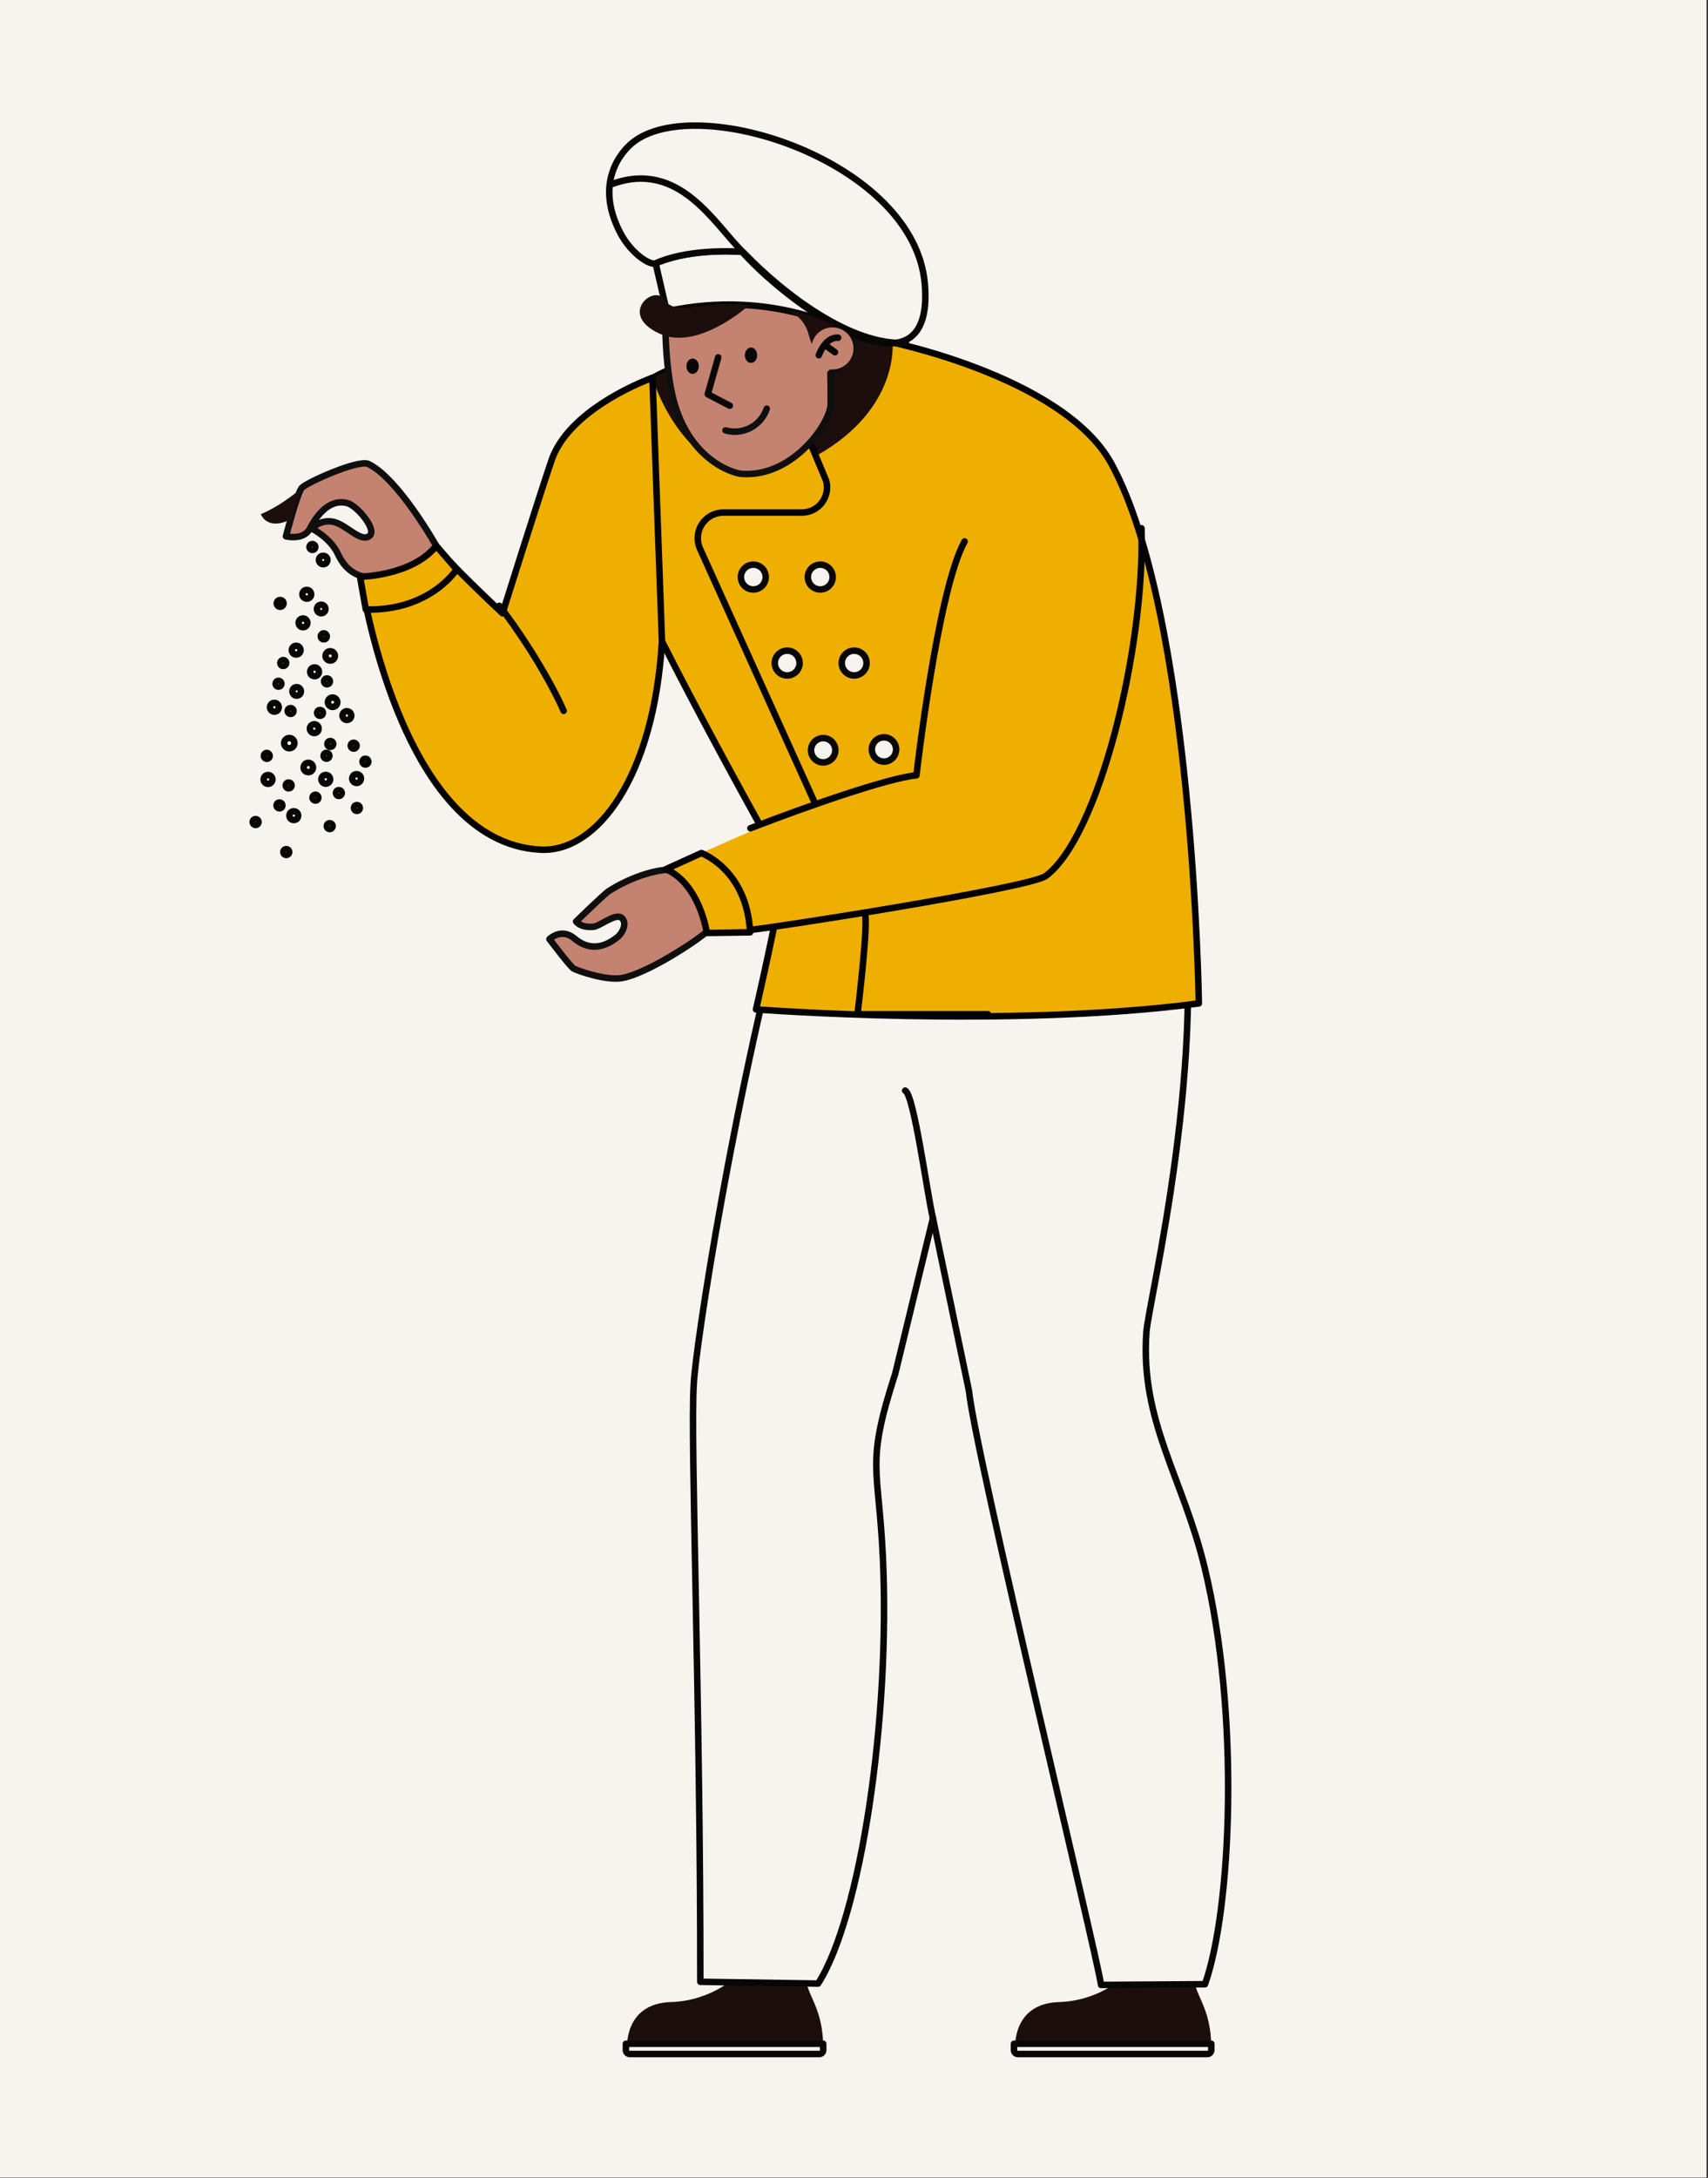 <svg width="1052" height="1341" viewBox="0 0 1052 1341" fill="none" xmlns="http://www.w3.org/2000/svg">
<rect x="0" y="0" width="1052" height="1341" fill="#333333" stroke="none"/>
<g clip-path="url(#clip0_1_52)">
<path d="M3887.47 -46.66H-3309.55V2233.24H3887.47V-46.66Z" fill="#F7F3EF"/>
<path d="M734.82 1213.85C734.82 1228.92 746.07 1234.43 746.06 1261.18H625.26C625.26 1261.18 623.26 1233.58 652.42 1232.74C677.49 1232.01 694.74 1216.18 694.47 1213.85C694.2 1211.52 734.82 1213.85 734.82 1213.85Z" fill="#1C0E0C"/>
<path d="M743.66 1264.75H626.93C626.294 1264.75 625.683 1264.5 625.233 1264.05C624.783 1263.6 624.53 1262.99 624.53 1262.35V1258.44H746.06V1262.35C746.06 1262.99 745.807 1263.6 745.357 1264.05C744.907 1264.5 744.297 1264.75 743.66 1264.75Z" fill="#F7F3EF" stroke="#070707" stroke-width="4" stroke-linecap="round" stroke-linejoin="round"/>
<path d="M495.79 1213.85C495.85 1228.92 507.05 1234.43 507.04 1261.18H386.24C386.24 1261.18 384.18 1233.58 413.39 1232.74C438.47 1232.01 455.72 1216.18 455.44 1213.85C455.16 1211.52 495.79 1213.85 495.79 1213.85Z" fill="#1C0E0C"/>
<path d="M504.64 1264.75H387.9C387.264 1264.75 386.653 1264.5 386.203 1264.05C385.753 1263.6 385.5 1262.99 385.5 1262.35V1258.44H507.04V1262.35C507.04 1262.99 506.787 1263.6 506.337 1264.05C505.887 1264.5 505.277 1264.75 504.64 1264.75Z" fill="#F7F3EF" stroke="#070707" stroke-width="4" stroke-linecap="round" stroke-linejoin="round"/>
<path d="M490 535.43L726.12 535.18C745.78 646.95 707.55 801.05 706.12 819.98C702.12 874.98 728.39 909.37 741.9 964.98C763.9 1055.73 758.43 1176.14 742.16 1221.78L678.16 1222.21C676.3 1206.48 600.52 894.21 596.81 856.44L574.62 750.1L551.4 845.86C533.07 902.48 541.2 902.32 543.81 959.5C548.29 1057.89 530.44 1179.7 503.88 1221.39L431.34 1220.28C431.45 1049.65 425.15 884.95 427.28 852.92C427.78 832.9 452.49 669.73 490 535.43Z" fill="#F7F3EF" stroke="#070707" stroke-width="4" stroke-linecap="round" stroke-linejoin="round"/>
<path d="M574.62 750.1C571.01 734.9 562.98 674.1 557.52 671.53Z" fill="#F7F3EF"/>
<path d="M574.62 750.1C571.01 734.9 562.98 674.1 557.52 671.53" stroke="#070707" stroke-width="4" stroke-linecap="round" stroke-linejoin="round"/>
<path d="M738.4 617.84C738.4 617.84 734.99 377.84 684.51 285.5C655.13 231.72 544.37 208.2 529.42 207.23C509.83 205.97 475.05 206.77 418.3 225.5C367.92 242.13 360.87 287.72 382.76 341.77C404.65 395.82 483.16 535.18 483.16 535.18C479.96 559.56 465.65 621.54 465.65 621.54C465.65 621.54 620.93 633.39 738.4 617.84Z" fill="#EFAF00" stroke="black" stroke-width="4" stroke-linecap="round" stroke-linejoin="round"/>
<path d="M549.74 211C549.74 211 554.02 251.73 503.4 280.27L494.4 258.48L523.33 204.67L549.74 211Z" fill="#1C0E0C"/>
<path d="M401.86 232.58C401.86 232.58 418.13 289.34 465.65 293.17L463.65 274.27L437.18 215.54L401.86 232.58Z" fill="#1C0E0C"/>
<path d="M495.42 263.93L508.84 296C509.473 298.299 509.566 300.713 509.113 303.054C508.66 305.395 507.672 307.6 506.228 309.496C504.783 311.393 502.919 312.931 500.783 313.989C498.646 315.048 496.294 315.599 493.91 315.6H445.54C442.923 315.599 440.346 316.25 438.043 317.493C435.739 318.736 433.781 320.533 432.345 322.721C430.908 324.909 430.039 327.42 429.815 330.028C429.59 332.636 430.018 335.259 431.06 337.66L532.69 562.61C535.07 567.78 528.15 624.52 528.15 624.52H608.51" fill="#EFAF00"/>
<path d="M495.42 263.93L508.84 296C509.473 298.299 509.566 300.713 509.113 303.054C508.66 305.395 507.672 307.6 506.228 309.496C504.783 311.393 502.919 312.931 500.783 313.989C498.646 315.048 496.294 315.599 493.91 315.6H445.54C442.923 315.599 440.346 316.25 438.043 317.493C435.739 318.736 433.781 320.533 432.345 322.721C430.908 324.909 430.039 327.42 429.815 330.028C429.59 332.636 430.018 335.259 431.06 337.66L532.69 562.61C535.07 567.78 528.15 624.52 528.15 624.52H608.51" stroke="black" stroke-width="4" stroke-linecap="round" stroke-linejoin="round"/>
<path d="M463.98 362.97C468.2 362.97 471.62 359.55 471.62 355.33C471.62 351.111 468.2 347.69 463.98 347.69C459.761 347.69 456.34 351.111 456.34 355.33C456.34 359.55 459.761 362.97 463.98 362.97Z" fill="#F7F3EF" stroke="#070707" stroke-width="4" stroke-linecap="round" stroke-linejoin="round"/>
<path d="M505.22 362.97C509.44 362.97 512.86 359.55 512.86 355.33C512.86 351.111 509.44 347.69 505.22 347.69C501.001 347.69 497.58 351.111 497.58 355.33C497.58 359.55 501.001 362.97 505.22 362.97Z" fill="#F7F3EF" stroke="#070707" stroke-width="4" stroke-linecap="round" stroke-linejoin="round"/>
<path d="M484.85 415.91C489.069 415.91 492.49 412.49 492.49 408.27C492.49 404.051 489.069 400.63 484.85 400.63C480.631 400.63 477.21 404.051 477.21 408.27C477.21 412.49 480.631 415.91 484.85 415.91Z" fill="#F7F3EF" stroke="#070707" stroke-width="4" stroke-linecap="round" stroke-linejoin="round"/>
<path d="M526.09 415.91C530.309 415.91 533.73 412.49 533.73 408.27C533.73 404.051 530.309 400.63 526.09 400.63C521.871 400.63 518.45 404.051 518.45 408.27C518.45 412.49 521.871 415.91 526.09 415.91Z" fill="#F7F3EF" stroke="#070707" stroke-width="4" stroke-linecap="round" stroke-linejoin="round"/>
<path d="M507.02 469.45C511.151 469.45 514.5 466.101 514.5 461.97C514.5 457.839 511.151 454.49 507.02 454.49C502.889 454.49 499.54 457.839 499.54 461.97C499.54 466.101 502.889 469.45 507.02 469.45Z" fill="#F7F3EF" stroke="#070707" stroke-width="4" stroke-linecap="round" stroke-linejoin="round"/>
<path d="M544.46 468.96C548.591 468.96 551.94 465.611 551.94 461.48C551.94 457.349 548.591 454 544.46 454C540.329 454 536.98 457.349 536.98 461.48C536.98 465.611 540.329 468.96 544.46 468.96Z" fill="#F7F3EF" stroke="#070707" stroke-width="4" stroke-linecap="round" stroke-linejoin="round"/>
<path d="M401.86 232.58C380.97 240.58 348.25 258.27 339.7 283.47C331.15 308.67 309.52 377.61 309.52 377.61C309.52 377.61 273.69 344.28 266.93 334C266.93 334 265.1 354.75 222.23 355.66C222.23 355.66 245.71 519.29 333.23 523.2C367.81 524.75 402.8 478.2 407.72 394.81L401.86 232.58Z" fill="#EFAF00" stroke="black" stroke-width="4" stroke-linecap="round" stroke-linejoin="round"/>
<path d="M307.48 373C316.94 384.46 337.48 415.39 347.17 437.69Z" fill="#F7F3EF"/>
<path d="M307.48 373C316.94 384.46 337.48 415.39 347.17 437.69" stroke="#070707" stroke-width="4" stroke-linecap="round" stroke-linejoin="round"/>
<path d="M268.72 336.12C268.72 336.12 245.25 294.4 226.82 285.67C220.82 282.8 188.61 297.14 185.82 300.47C183.03 303.8 176.13 330.2 176.13 330.2C176.13 330.2 187 333.1 191 325.27C195.62 316.27 203.58 306.91 214.08 309.83C220.08 311.51 232.83 326.57 227.33 330.2C221.83 333.83 213.45 323.2 205.54 321.35C197.63 319.5 191.87 325.35 191.87 325.35C191.87 325.35 203.34 331 208 340.87C210.76 346.69 217.26 358.11 234.65 355.04C257.3 351.05 268.72 336.12 268.72 336.12Z" fill="#C48270" stroke="#0F0F0F" stroke-width="4" stroke-linecap="round" stroke-linejoin="round"/>
<path d="M185.8 300.47C185.8 300.47 174 311 160.65 316.61C160.65 316.61 164.32 327.05 178.96 319.86L185.8 300.47Z" fill="#1C0E0C"/>
<path d="M221.75 355.14C221.75 355.14 253.75 354.69 268.75 336.14L281.24 350.61C281.24 350.61 264.89 376.35 225.32 375.27L221.75 355.14Z" fill="#EFAF00" stroke="black" stroke-width="4" stroke-linecap="round" stroke-linejoin="round"/>
<path d="M196.58 345.64C196.742 346.132 197.047 346.565 197.455 346.884C197.863 347.203 198.357 347.393 198.874 347.432C199.39 347.47 199.907 347.355 200.358 347.1C200.809 346.845 201.174 346.462 201.407 345.999C201.64 345.537 201.731 345.015 201.669 344.501C201.606 343.987 201.392 343.503 201.054 343.11C200.716 342.717 200.269 342.434 199.77 342.295C199.271 342.156 198.742 342.168 198.25 342.33C197.923 342.437 197.62 342.608 197.359 342.833C197.098 343.058 196.884 343.331 196.729 343.639C196.574 343.946 196.481 344.281 196.455 344.625C196.43 344.968 196.472 345.313 196.58 345.64Z" fill="#F7F3EF" stroke="#070707" stroke-width="4" stroke-linecap="round" stroke-linejoin="round"/>
<path d="M170.57 372.2C170.701 372.594 170.946 372.939 171.273 373.194C171.601 373.449 171.996 373.601 172.41 373.631C172.824 373.661 173.237 373.568 173.598 373.363C173.959 373.158 174.251 372.851 174.438 372.481C174.624 372.11 174.697 371.693 174.647 371.281C174.596 370.87 174.425 370.482 174.155 370.167C173.884 369.853 173.527 369.625 173.127 369.514C172.728 369.402 172.304 369.411 171.91 369.54C171.647 369.626 171.403 369.763 171.193 369.944C170.983 370.124 170.811 370.344 170.687 370.591C170.562 370.839 170.488 371.108 170.468 371.384C170.448 371.66 170.482 371.937 170.57 372.2Z" fill="#F7F3EF" stroke="#070707" stroke-width="4" stroke-linecap="round" stroke-linejoin="round"/>
<path d="M180.23 426.54C180.393 427.034 180.699 427.469 181.109 427.789C181.519 428.109 182.015 428.301 182.534 428.339C183.053 428.378 183.571 428.261 184.024 428.005C184.477 427.748 184.843 427.363 185.077 426.898C185.311 426.433 185.402 425.91 185.338 425.393C185.274 424.877 185.058 424.391 184.718 423.997C184.378 423.603 183.928 423.319 183.427 423.181C182.925 423.043 182.394 423.056 181.9 423.22C181.24 423.442 180.694 423.915 180.382 424.536C180.069 425.158 180.014 425.878 180.23 426.54Z" fill="#F7F3EF" stroke="#070707" stroke-width="4" stroke-linecap="round" stroke-linejoin="round"/>
<path d="M202.11 433.3C202.289 433.843 202.625 434.32 203.075 434.672C203.526 435.024 204.07 435.234 204.64 435.277C205.21 435.319 205.78 435.192 206.278 434.91C206.775 434.629 207.178 434.206 207.435 433.696C207.693 433.185 207.793 432.61 207.723 432.043C207.653 431.475 207.417 430.942 207.044 430.509C206.671 430.075 206.178 429.763 205.627 429.61C205.077 429.457 204.493 429.471 203.95 429.65C203.59 429.769 203.256 429.957 202.968 430.205C202.681 430.453 202.445 430.755 202.274 431.094C202.103 431.433 202.001 431.802 201.973 432.181C201.944 432.559 201.991 432.939 202.11 433.3Z" fill="#F7F3EF" stroke="#070707" stroke-width="4" stroke-linecap="round" stroke-linejoin="round"/>
<path d="M188.44 475.06C188.931 475.349 189.496 475.486 190.065 475.454C190.633 475.423 191.18 475.224 191.636 474.883C192.092 474.542 192.437 474.074 192.628 473.538C192.819 473.001 192.847 472.42 192.709 471.868C192.57 471.315 192.272 470.816 191.851 470.433C191.43 470.049 190.906 469.798 190.343 469.712C189.78 469.626 189.204 469.708 188.688 469.948C188.171 470.187 187.737 470.574 187.44 471.06C187.238 471.387 187.104 471.751 187.045 472.131C186.986 472.51 187.004 472.898 187.097 473.271C187.19 473.643 187.357 473.994 187.588 474.301C187.818 474.608 188.108 474.866 188.44 475.06Z" fill="#F7F3EF" stroke="#070707" stroke-width="4" stroke-linecap="round" stroke-linejoin="round"/>
<path d="M179.19 460.57C179.779 460.371 180.296 460.002 180.676 459.51C181.056 459.017 181.282 458.423 181.325 457.803C181.368 457.182 181.226 456.563 180.917 456.023C180.609 455.483 180.147 455.046 179.591 454.768C179.035 454.49 178.408 454.383 177.791 454.46C177.174 454.537 176.594 454.795 176.123 455.202C175.652 455.608 175.313 456.145 175.147 456.745C174.981 457.344 174.996 457.979 175.19 458.57C175.321 458.964 175.529 459.329 175.801 459.642C176.073 459.956 176.404 460.214 176.775 460.399C177.147 460.585 177.551 460.696 177.966 460.725C178.38 460.754 178.796 460.702 179.19 460.57Z" fill="#F7F3EF" stroke="#070707" stroke-width="4" stroke-linecap="round" stroke-linejoin="round"/>
<path d="M200.66 404.77C200.84 405.313 201.176 405.79 201.627 406.142C202.078 406.493 202.624 406.703 203.194 406.744C203.764 406.786 204.334 406.657 204.831 406.374C205.328 406.092 205.731 405.668 205.987 405.157C206.243 404.646 206.342 404.07 206.271 403.503C206.2 402.935 205.962 402.402 205.588 401.97C205.213 401.537 204.719 401.226 204.168 401.075C203.616 400.923 203.032 400.939 202.49 401.12C201.764 401.362 201.163 401.882 200.82 402.567C200.477 403.251 200.419 404.043 200.66 404.77Z" fill="#F7F3EF" stroke="#070707" stroke-width="4" stroke-linecap="round" stroke-linejoin="round"/>
<path d="M195.34 375.79C195.501 376.285 195.806 376.721 196.216 377.043C196.625 377.365 197.121 377.558 197.64 377.598C198.16 377.637 198.679 377.522 199.133 377.266C199.587 377.01 199.954 376.625 200.189 376.16C200.423 375.695 200.515 375.171 200.451 374.654C200.387 374.137 200.171 373.65 199.831 373.256C199.49 372.862 199.041 372.578 198.538 372.44C198.036 372.301 197.504 372.315 197.01 372.48C196.683 372.587 196.38 372.758 196.119 372.983C195.858 373.208 195.644 373.481 195.489 373.789C195.334 374.096 195.241 374.431 195.215 374.775C195.19 375.118 195.232 375.463 195.34 375.79Z" fill="#F7F3EF" stroke="#070707" stroke-width="4" stroke-linecap="round" stroke-linejoin="round"/>
<path d="M184.06 384.37C184.228 384.879 184.543 385.327 184.965 385.658C185.388 385.988 185.899 386.185 186.434 386.225C186.969 386.264 187.503 386.144 187.97 385.88C188.436 385.616 188.814 385.219 189.055 384.74C189.296 384.261 189.389 383.721 189.323 383.189C189.257 382.656 189.035 382.156 188.684 381.75C188.334 381.344 187.87 381.052 187.353 380.909C186.836 380.767 186.289 380.781 185.78 380.95C185.099 381.176 184.535 381.663 184.213 382.304C183.89 382.946 183.835 383.688 184.06 384.37Z" fill="#F7F3EF" stroke="#070707" stroke-width="4" stroke-linecap="round" stroke-linejoin="round"/>
<path d="M186.38 366.78C186.548 367.289 186.863 367.737 187.286 368.067C187.708 368.398 188.219 368.595 188.754 368.635C189.289 368.674 189.823 368.554 190.29 368.29C190.756 368.025 191.134 367.629 191.375 367.15C191.616 366.67 191.709 366.131 191.643 365.599C191.577 365.066 191.355 364.566 191.004 364.16C190.654 363.754 190.191 363.462 189.674 363.319C189.157 363.177 188.609 363.191 188.1 363.36C187.419 363.586 186.855 364.073 186.533 364.714C186.21 365.355 186.155 366.098 186.38 366.78Z" fill="#F7F3EF" stroke="#070707" stroke-width="4" stroke-linecap="round" stroke-linejoin="round"/>
<path d="M179.86 401.18C180.028 401.689 180.343 402.137 180.766 402.468C181.188 402.798 181.699 402.995 182.234 403.035C182.769 403.074 183.303 402.954 183.77 402.69C184.236 402.425 184.614 402.029 184.855 401.55C185.096 401.07 185.189 400.531 185.123 399.999C185.057 399.466 184.835 398.966 184.484 398.56C184.134 398.154 183.671 397.862 183.154 397.719C182.637 397.577 182.089 397.591 181.58 397.76C180.899 397.986 180.335 398.473 180.013 399.114C179.69 399.755 179.635 400.498 179.86 401.18Z" fill="#F7F3EF" stroke="#070707" stroke-width="4" stroke-linecap="round" stroke-linejoin="round"/>
<path d="M191 449.51C191.168 450.019 191.483 450.467 191.905 450.798C192.328 451.128 192.839 451.325 193.374 451.365C193.909 451.404 194.443 451.284 194.91 451.02C195.376 450.755 195.754 450.359 195.995 449.88C196.236 449.401 196.329 448.861 196.263 448.329C196.197 447.796 195.975 447.296 195.624 446.89C195.274 446.484 194.81 446.192 194.293 446.049C193.776 445.907 193.229 445.921 192.72 446.09C192.039 446.316 191.475 446.803 191.153 447.444C190.83 448.085 190.775 448.828 191 449.51Z" fill="#F7F3EF" stroke="#070707" stroke-width="4" stroke-linecap="round" stroke-linejoin="round"/>
<path d="M178.39 503.08C178.558 503.589 178.873 504.037 179.296 504.368C179.718 504.698 180.229 504.895 180.764 504.935C181.299 504.974 181.833 504.854 182.3 504.59C182.766 504.325 183.144 503.929 183.385 503.45C183.626 502.97 183.719 502.431 183.653 501.899C183.587 501.366 183.365 500.866 183.014 500.46C182.664 500.054 182.201 499.762 181.684 499.619C181.167 499.477 180.619 499.491 180.11 499.66C179.429 499.886 178.865 500.373 178.543 501.014C178.22 501.656 178.165 502.398 178.39 503.08Z" fill="#F7F3EF" stroke="#070707" stroke-width="4" stroke-linecap="round" stroke-linejoin="round"/>
<path d="M198.07 480.69C198.238 481.199 198.553 481.647 198.975 481.978C199.398 482.308 199.909 482.505 200.444 482.545C200.979 482.584 201.513 482.464 201.98 482.2C202.446 481.935 202.824 481.539 203.065 481.06C203.306 480.581 203.399 480.041 203.333 479.509C203.267 478.976 203.045 478.476 202.694 478.07C202.344 477.664 201.88 477.372 201.363 477.229C200.847 477.087 200.299 477.101 199.79 477.27C199.109 477.496 198.545 477.983 198.223 478.624C197.9 479.266 197.845 480.008 198.07 480.69Z" fill="#F7F3EF" stroke="#070707" stroke-width="4" stroke-linecap="round" stroke-linejoin="round"/>
<path d="M165.08 482.64C166.577 482.64 167.79 481.427 167.79 479.93C167.79 478.433 166.577 477.22 165.08 477.22C163.583 477.22 162.37 478.433 162.37 479.93C162.37 481.427 163.583 482.64 165.08 482.64Z" fill="#F7F3EF" stroke="#070707" stroke-width="4" stroke-linecap="round" stroke-linejoin="round"/>
<path d="M217.06 480.24C217.228 480.749 217.543 481.197 217.965 481.528C218.388 481.858 218.899 482.055 219.434 482.095C219.969 482.134 220.503 482.014 220.97 481.75C221.436 481.486 221.814 481.089 222.055 480.61C222.296 480.131 222.389 479.591 222.323 479.059C222.257 478.526 222.035 478.026 221.684 477.62C221.334 477.214 220.87 476.922 220.353 476.779C219.836 476.637 219.289 476.651 218.78 476.82C218.099 477.046 217.535 477.533 217.213 478.174C216.89 478.816 216.835 479.558 217.06 480.24Z" fill="#F7F3EF" stroke="#070707" stroke-width="4" stroke-linecap="round" stroke-linejoin="round"/>
<path d="M191.18 414.51C191.348 415.019 191.663 415.467 192.085 415.798C192.508 416.128 193.019 416.325 193.554 416.365C194.089 416.404 194.623 416.284 195.09 416.02C195.556 415.755 195.934 415.359 196.175 414.88C196.416 414.401 196.509 413.861 196.443 413.329C196.377 412.796 196.155 412.296 195.804 411.89C195.453 411.484 194.99 411.192 194.473 411.049C193.956 410.907 193.409 410.921 192.9 411.09C192.219 411.316 191.655 411.803 191.333 412.444C191.01 413.085 190.955 413.828 191.18 414.51Z" fill="#F7F3EF" stroke="#070707" stroke-width="4" stroke-linecap="round" stroke-linejoin="round"/>
<path d="M166.44 436.34C166.608 436.849 166.923 437.297 167.345 437.628C167.768 437.958 168.279 438.155 168.814 438.195C169.349 438.234 169.883 438.114 170.35 437.85C170.816 437.585 171.194 437.189 171.435 436.71C171.676 436.231 171.769 435.691 171.703 435.159C171.637 434.626 171.415 434.126 171.064 433.72C170.713 433.314 170.25 433.022 169.733 432.879C169.216 432.737 168.669 432.751 168.16 432.92C167.479 433.146 166.915 433.633 166.593 434.274C166.27 434.916 166.215 435.658 166.44 436.34Z" fill="#F7F3EF" stroke="#070707" stroke-width="4" stroke-linecap="round" stroke-linejoin="round"/>
<path d="M211.09 441.46C211.258 441.969 211.573 442.417 211.996 442.748C212.418 443.078 212.929 443.275 213.464 443.315C213.999 443.354 214.533 443.234 215 442.97C215.466 442.705 215.844 442.309 216.085 441.83C216.326 441.35 216.419 440.811 216.353 440.279C216.287 439.746 216.065 439.246 215.714 438.84C215.364 438.434 214.901 438.142 214.384 437.999C213.867 437.857 213.319 437.871 212.81 438.04C212.129 438.266 211.565 438.753 211.243 439.394C210.92 440.036 210.865 440.778 211.09 441.46Z" fill="#F7F3EF" stroke="#070707" stroke-width="4" stroke-linecap="round" stroke-linejoin="round"/>
<path d="M190.71 337.37C190.821 337.711 191.031 338.011 191.313 338.232C191.595 338.453 191.936 338.585 192.294 338.613C192.651 338.64 193.008 338.56 193.32 338.384C193.632 338.208 193.885 337.943 194.046 337.623C194.208 337.303 194.271 336.942 194.227 336.587C194.183 336.231 194.035 335.896 193.8 335.625C193.566 335.354 193.257 335.158 192.911 335.063C192.566 334.968 192.2 334.977 191.86 335.09C191.406 335.241 191.03 335.565 190.814 335.993C190.599 336.42 190.561 336.915 190.71 337.37Z" fill="#F7F3EF" stroke="#070707" stroke-width="4" stroke-linecap="round" stroke-linejoin="round"/>
<path d="M197.72 392.42C197.833 392.757 198.043 393.054 198.325 393.272C198.606 393.489 198.945 393.619 199.3 393.644C199.655 393.669 200.01 393.588 200.319 393.412C200.628 393.236 200.878 392.972 201.037 392.653C201.196 392.335 201.257 391.977 201.213 391.624C201.168 391.271 201.02 390.939 200.787 390.67C200.554 390.401 200.247 390.207 199.904 390.113C199.561 390.019 199.198 390.028 198.86 390.14C198.635 390.215 198.427 390.333 198.248 390.488C198.069 390.643 197.923 390.832 197.817 391.043C197.711 391.255 197.648 391.486 197.631 391.722C197.615 391.958 197.645 392.196 197.72 392.42Z" fill="#F7F3EF" stroke="#070707" stroke-width="4" stroke-linecap="round" stroke-linejoin="round"/>
<path d="M197.72 392.42C197.833 392.757 198.043 393.054 198.325 393.272C198.606 393.489 198.945 393.619 199.3 393.644C199.655 393.669 200.01 393.588 200.319 393.412C200.628 393.236 200.878 392.972 201.037 392.653C201.196 392.335 201.257 391.977 201.213 391.624C201.168 391.271 201.02 390.939 200.787 390.67C200.554 390.401 200.247 390.207 199.904 390.113C199.561 390.019 199.198 390.028 198.86 390.14C198.635 390.215 198.427 390.333 198.248 390.488C198.069 390.643 197.923 390.832 197.817 391.043C197.711 391.255 197.648 391.486 197.631 391.722C197.615 391.958 197.645 392.196 197.72 392.42Z" fill="#F7F3EF" stroke="#070707" stroke-width="4" stroke-linecap="round" stroke-linejoin="round"/>
<path d="M199.68 420.11C199.791 420.451 200.001 420.751 200.283 420.972C200.565 421.193 200.906 421.326 201.264 421.353C201.621 421.38 201.978 421.3 202.29 421.124C202.602 420.948 202.855 420.683 203.016 420.363C203.178 420.043 203.241 419.682 203.197 419.327C203.153 418.971 203.005 418.636 202.77 418.365C202.536 418.094 202.227 417.898 201.881 417.803C201.536 417.708 201.17 417.717 200.83 417.83C200.376 417.981 200 418.305 199.784 418.733C199.569 419.16 199.531 419.655 199.68 420.11Z" fill="#F7F3EF" stroke="#070707" stroke-width="4" stroke-linecap="round" stroke-linejoin="round"/>
<path d="M174.46 410.05C175.454 410.05 176.26 409.244 176.26 408.25C176.26 407.256 175.454 406.45 174.46 406.45C173.466 406.45 172.66 407.256 172.66 408.25C172.66 409.244 173.466 410.05 174.46 410.05Z" fill="#F7F3EF" stroke="#070707" stroke-width="4" stroke-linecap="round" stroke-linejoin="round"/>
<path d="M169.83 421.58C169.941 421.917 170.149 422.214 170.428 422.433C170.708 422.652 171.046 422.784 171.399 422.812C171.753 422.839 172.107 422.762 172.417 422.589C172.727 422.416 172.979 422.155 173.141 421.839C173.303 421.523 173.368 421.166 173.328 420.814C173.288 420.461 173.145 420.128 172.916 419.857C172.687 419.585 172.383 419.388 172.042 419.289C171.701 419.19 171.339 419.194 171 419.3C170.773 419.371 170.562 419.487 170.379 419.641C170.197 419.795 170.047 419.983 169.938 420.195C169.829 420.407 169.764 420.639 169.745 420.877C169.727 421.115 169.755 421.354 169.83 421.58Z" fill="#F7F3EF" stroke="#070707" stroke-width="4" stroke-linecap="round" stroke-linejoin="round"/>
<path d="M199.39 465.94C199.503 466.277 199.713 466.574 199.995 466.792C200.276 467.009 200.616 467.139 200.971 467.164C201.325 467.189 201.68 467.108 201.989 466.932C202.298 466.756 202.548 466.492 202.707 466.173C202.866 465.855 202.927 465.497 202.883 465.144C202.838 464.791 202.69 464.459 202.458 464.19C202.225 463.921 201.917 463.727 201.574 463.633C201.231 463.539 200.868 463.548 200.53 463.66C200.305 463.735 200.097 463.853 199.918 464.008C199.739 464.163 199.593 464.352 199.487 464.563C199.381 464.775 199.318 465.006 199.301 465.242C199.285 465.478 199.315 465.715 199.39 465.94Z" fill="#F7F3EF" stroke="#070707" stroke-width="4" stroke-linecap="round" stroke-linejoin="round"/>
<path d="M216.12 459.71C216.231 460.051 216.441 460.351 216.723 460.572C217.005 460.793 217.346 460.926 217.703 460.953C218.061 460.98 218.418 460.9 218.73 460.724C219.042 460.548 219.295 460.283 219.456 459.963C219.618 459.643 219.681 459.282 219.637 458.927C219.593 458.571 219.445 458.236 219.21 457.965C218.976 457.694 218.667 457.498 218.321 457.403C217.976 457.308 217.61 457.317 217.27 457.43C216.816 457.581 216.44 457.905 216.224 458.333C216.009 458.76 215.971 459.255 216.12 459.71Z" fill="#F7F3EF" stroke="#070707" stroke-width="4" stroke-linecap="round" stroke-linejoin="round"/>
<path d="M176.08 484.19C176.191 484.531 176.401 484.831 176.683 485.052C176.965 485.273 177.306 485.406 177.664 485.433C178.021 485.46 178.378 485.38 178.69 485.204C179.002 485.028 179.255 484.763 179.417 484.443C179.578 484.123 179.641 483.762 179.597 483.407C179.553 483.051 179.405 482.716 179.171 482.445C178.936 482.174 178.627 481.978 178.282 481.883C177.936 481.788 177.57 481.797 177.23 481.91C176.776 482.061 176.4 482.385 176.184 482.813C175.969 483.24 175.931 483.735 176.08 484.19Z" fill="#F7F3EF" stroke="#070707" stroke-width="4" stroke-linecap="round" stroke-linejoin="round"/>
<path d="M196.056 491.423C196.207 490.44 195.533 489.522 194.55 489.371C193.568 489.22 192.649 489.894 192.498 490.877C192.347 491.859 193.021 492.778 194.004 492.929C194.986 493.08 195.905 492.406 196.056 491.423Z" fill="#F7F3EF" stroke="#070707" stroke-width="4" stroke-linecap="round" stroke-linejoin="round"/>
<path d="M162.62 466C162.733 466.337 162.943 466.634 163.225 466.852C163.506 467.069 163.846 467.199 164.201 467.224C164.555 467.249 164.91 467.168 165.219 466.992C165.528 466.816 165.778 466.552 165.937 466.233C166.096 465.915 166.157 465.557 166.113 465.204C166.068 464.851 165.92 464.519 165.687 464.25C165.455 463.981 165.147 463.787 164.804 463.693C164.461 463.599 164.098 463.608 163.76 463.72C163.535 463.795 163.327 463.913 163.148 464.068C162.969 464.223 162.823 464.412 162.717 464.623C162.611 464.835 162.548 465.066 162.531 465.302C162.515 465.538 162.545 465.775 162.62 466Z" fill="#F7F3EF" stroke="#070707" stroke-width="4" stroke-linecap="round" stroke-linejoin="round"/>
<path d="M223.37 469.54C223.482 469.877 223.692 470.174 223.973 470.392C224.253 470.61 224.592 470.741 224.947 470.767C225.301 470.792 225.656 470.713 225.965 470.538C226.274 470.362 226.525 470.099 226.685 469.782C226.845 469.465 226.908 469.107 226.865 468.754C226.822 468.401 226.675 468.069 226.444 467.799C226.212 467.529 225.906 467.334 225.563 467.238C225.221 467.142 224.858 467.15 224.52 467.26C224.294 467.334 224.085 467.451 223.905 467.606C223.725 467.76 223.578 467.949 223.471 468.161C223.364 468.373 223.3 468.604 223.283 468.84C223.265 469.077 223.295 469.315 223.37 469.54Z" fill="#F7F3EF" stroke="#070707" stroke-width="4" stroke-linecap="round" stroke-linejoin="round"/>
<path d="M207 488.87C207.111 489.211 207.321 489.511 207.603 489.732C207.885 489.953 208.226 490.085 208.584 490.113C208.941 490.14 209.298 490.06 209.61 489.884C209.922 489.708 210.175 489.443 210.336 489.123C210.498 488.803 210.561 488.442 210.517 488.087C210.473 487.731 210.325 487.396 210.091 487.125C209.856 486.854 209.547 486.658 209.201 486.563C208.856 486.468 208.49 486.477 208.15 486.59C207.696 486.741 207.32 487.065 207.104 487.493C206.889 487.92 206.851 488.415 207 488.87Z" fill="#F7F3EF" stroke="#070707" stroke-width="4" stroke-linecap="round" stroke-linejoin="round"/>
<path d="M204.861 508.943C205.011 507.96 204.337 507.041 203.355 506.89C202.372 506.739 201.453 507.414 201.302 508.396C201.151 509.379 201.826 510.298 202.808 510.449C203.791 510.6 204.71 509.925 204.861 508.943Z" fill="#F7F3EF" stroke="#070707" stroke-width="4" stroke-linecap="round" stroke-linejoin="round"/>
<path d="M218.1 498.08C218.211 498.421 218.421 498.721 218.703 498.942C218.985 499.163 219.326 499.296 219.684 499.323C220.041 499.35 220.398 499.27 220.71 499.094C221.022 498.918 221.275 498.653 221.437 498.333C221.598 498.013 221.661 497.652 221.617 497.297C221.573 496.941 221.425 496.606 221.191 496.335C220.956 496.064 220.647 495.868 220.302 495.773C219.956 495.678 219.59 495.687 219.25 495.8C218.796 495.951 218.42 496.275 218.204 496.703C217.989 497.13 217.951 497.625 218.1 498.08Z" fill="#F7F3EF" stroke="#070707" stroke-width="4" stroke-linecap="round" stroke-linejoin="round"/>
<path d="M170.41 496.5C170.521 496.841 170.731 497.141 171.013 497.362C171.295 497.583 171.636 497.716 171.994 497.743C172.351 497.77 172.708 497.69 173.02 497.514C173.332 497.338 173.585 497.073 173.747 496.753C173.908 496.433 173.971 496.072 173.927 495.717C173.883 495.361 173.735 495.026 173.501 494.755C173.266 494.484 172.957 494.288 172.612 494.193C172.266 494.098 171.9 494.107 171.56 494.22C171.334 494.294 171.126 494.411 170.945 494.566C170.765 494.72 170.618 494.909 170.511 495.121C170.404 495.333 170.34 495.564 170.323 495.8C170.305 496.037 170.335 496.275 170.41 496.5Z" fill="#F7F3EF" stroke="#070707" stroke-width="4" stroke-linecap="round" stroke-linejoin="round"/>
<path d="M155.73 506.72C155.841 507.061 156.051 507.361 156.333 507.582C156.615 507.803 156.956 507.936 157.314 507.963C157.671 507.99 158.028 507.91 158.34 507.734C158.652 507.558 158.905 507.293 159.066 506.973C159.228 506.653 159.291 506.292 159.247 505.937C159.203 505.581 159.055 505.246 158.82 504.975C158.586 504.704 158.277 504.508 157.931 504.413C157.586 504.318 157.22 504.327 156.88 504.44C156.426 504.591 156.05 504.915 155.834 505.343C155.619 505.77 155.581 506.265 155.73 506.72Z" fill="#F7F3EF" stroke="#070707" stroke-width="4" stroke-linecap="round" stroke-linejoin="round"/>
<path d="M174.6 525.21C174.711 525.551 174.921 525.851 175.203 526.072C175.485 526.293 175.826 526.426 176.184 526.453C176.541 526.48 176.898 526.4 177.21 526.224C177.522 526.048 177.775 525.783 177.937 525.463C178.098 525.143 178.161 524.782 178.117 524.427C178.073 524.071 177.925 523.736 177.691 523.465C177.456 523.194 177.147 522.998 176.801 522.903C176.456 522.808 176.09 522.817 175.75 522.93C175.524 523.004 175.315 523.121 175.135 523.276C174.955 523.43 174.808 523.619 174.701 523.831C174.594 524.043 174.53 524.274 174.513 524.51C174.495 524.747 174.525 524.985 174.6 525.21Z" fill="#F7F3EF" stroke="#070707" stroke-width="4" stroke-linecap="round" stroke-linejoin="round"/>
<path d="M177.28 438.36C177.393 438.697 177.603 438.994 177.885 439.212C178.166 439.429 178.505 439.559 178.86 439.584C179.215 439.609 179.57 439.528 179.879 439.352C180.188 439.176 180.438 438.912 180.597 438.593C180.756 438.275 180.817 437.917 180.773 437.564C180.728 437.211 180.58 436.879 180.347 436.61C180.114 436.341 179.807 436.147 179.464 436.053C179.121 435.958 178.758 435.968 178.42 436.08C178.195 436.155 177.987 436.273 177.808 436.428C177.629 436.583 177.483 436.772 177.377 436.983C177.271 437.195 177.208 437.426 177.191 437.662C177.175 437.898 177.205 438.135 177.28 438.36Z" fill="#F7F3EF" stroke="#070707" stroke-width="4" stroke-linecap="round" stroke-linejoin="round"/>
<path d="M203.44 459.88C204.434 459.88 205.24 459.074 205.24 458.08C205.24 457.086 204.434 456.28 203.44 456.28C202.446 456.28 201.64 457.086 201.64 458.08C201.64 459.074 202.446 459.88 203.44 459.88Z" fill="#F7F3EF" stroke="#070707" stroke-width="4" stroke-linecap="round" stroke-linejoin="round"/>
<path d="M195.39 439.52C195.501 439.861 195.711 440.161 195.993 440.382C196.275 440.603 196.616 440.736 196.974 440.763C197.331 440.79 197.688 440.71 198 440.534C198.312 440.358 198.565 440.093 198.726 439.773C198.888 439.453 198.951 439.092 198.907 438.737C198.863 438.381 198.715 438.046 198.48 437.775C198.246 437.504 197.937 437.308 197.591 437.213C197.246 437.118 196.88 437.127 196.54 437.24C196.086 437.391 195.71 437.715 195.494 438.143C195.279 438.57 195.241 439.065 195.39 439.52Z" fill="#F7F3EF" stroke="#070707" stroke-width="4" stroke-linecap="round" stroke-linejoin="round"/>
<path d="M410.65 191.69C409.4 190.27 409.12 220.62 413.94 242.51C422.79 282.68 451.26 291.37 456.76 291.78C488.66 294.12 511.51 260.13 511.62 249.07C511.73 238.01 511.48 229.81 511.48 229.81C511.48 229.81 533.37 217.22 522.82 204.67C516.1 196.69 469.83 177.34 410.65 191.69Z" fill="#C48270" stroke="#0F0F0F" stroke-width="4" stroke-linecap="round" stroke-linejoin="round"/>
<path d="M410.65 191.69L403.82 162.13C403.82 162.13 455.05 138 527.24 176.35L522.82 204.67C522.82 204.67 476.59 177.38 410.65 191.69Z" fill="#F7F3EF" stroke="#070707" stroke-width="4" stroke-linecap="round" stroke-linejoin="round"/>
<path d="M382 143.29C388.66 156.12 400.45 163.67 403.85 162.13C422.18 153.84 448.23 154.53 457.03 155.05C491.11 192.72 576.03 249.48 569.6 174.72C563.18 99.57 429.29 56.23 389.75 87.72C382.42 93.56 366.06 112.67 382 143.29Z" fill="#F7F3EF" stroke="#070707" stroke-width="4" stroke-linecap="round" stroke-linejoin="round"/>
<path d="M557.89 211.1C524.66 213.15 482.98 181.36 458.89 156.46C458.89 156.46 458.89 156.46 458.84 156.41L458.29 155.9C440.52 139.18 418.83 97.53 376.29 113.57" stroke="#070707" stroke-width="4" stroke-linecap="round" stroke-linejoin="round"/>
<path d="M461.29 188C461.29 188 430.18 216.2 406.56 205.58C380.23 193.75 402.65 175.07 408.9 184.16C417.23 196.24 433 183.89 461.29 188Z" fill="#1C0E0C"/>
<path d="M482.64 190.82C482.64 190.82 494.64 192.1 498.33 206.82C502.02 221.54 509.84 213.71 509.84 213.71C509.84 213.71 510.49 198.83 514.29 200.55C504.345 195.592 493.652 192.305 482.64 190.82Z" fill="#1C0E0C"/>
<path d="M694.5 326.4C694.98 349.88 677.69 508.4 653.43 529.97C628.62 551.97 521 566.92 435.36 574.47C435.36 574.47 442.62 540.76 410.19 535.18C410.19 535.18 527.76 480.34 558.84 477.43C558.84 477.43 584.67 345.84 601.23 316.17C626.9 270.15 693.15 261 694.5 326.4Z" fill="#EFAF00"/>
<path d="M462.2 510C497.72 496.24 547.29 479 564.44 477.4C564.44 477.4 577.55 363.06 594.11 333.4" stroke="black" stroke-width="4" stroke-linecap="round" stroke-linejoin="round"/>
<path d="M703.06 325.31C705.37 399.4 676.65 515.54 644.06 539.4C634.06 546.75 472.73 571.82 461.97 572.58" stroke="black" stroke-width="4" stroke-linecap="round" stroke-linejoin="round"/>
<path d="M435.23 573.77C429.36 579.13 398.87 599.35 383.23 602.22C373.41 604.03 355.41 597.67 353.23 596.33C351.05 594.99 338.42 578.25 338.42 578.25C338.42 578.25 345.71 571.03 353.78 577.85C364.15 586.63 374.14 582.21 380.63 576.76C383.33 574.49 386.55 568.32 382.86 565.17C379.17 562.02 369.41 570.37 365.39 570.68C357.22 571.31 354.84 567.38 354.84 567.38C354.84 567.38 371.3 551.38 374.58 548.98C377.86 546.58 397.25 535.18 414.58 535.43C428.41 535.63 448.83 561.33 435.23 573.77Z" fill="#C48270" stroke="#0F0F0F" stroke-width="4" stroke-linecap="round" stroke-linejoin="round"/>
<path d="M410.19 535.18L432 525.26C432 525.26 460.11 535.46 462 574.06L435.37 574.47C435.37 574.47 431.17 544.46 410.19 535.18Z" fill="#EFAF00" stroke="black" stroke-width="4" stroke-linecap="round" stroke-linejoin="round"/>
<path d="M512.73 227.5C519.888 227.5 525.69 221.698 525.69 214.54C525.69 207.382 519.888 201.58 512.73 201.58C505.572 201.58 499.77 207.382 499.77 214.54C499.77 221.698 505.572 227.5 512.73 227.5Z" fill="#C48270"/>
<path d="M504.34 218.73C504.34 218.73 508.23 207.35 516.23 207.94" stroke="#070707" stroke-width="4" stroke-linecap="round" stroke-linejoin="round"/>
<path d="M509.84 213.67L514.29 216.88" stroke="#070707" stroke-width="4" stroke-linecap="round" stroke-linejoin="round"/>
<path d="M442.36 220.06L435.94 242.74L449.49 249.82" stroke="#070707" stroke-width="4" stroke-linecap="round" stroke-linejoin="round"/>
<path d="M462.56 223.46C464.659 223.46 466.36 221.342 466.36 218.73C466.36 216.118 464.659 214 462.56 214C460.461 214 458.76 216.118 458.76 218.73C458.76 221.342 460.461 223.46 462.56 223.46Z" fill="#070707"/>
<path d="M426.59 230.23C428.689 230.23 430.39 228.112 430.39 225.5C430.39 222.888 428.689 220.77 426.59 220.77C424.491 220.77 422.79 222.888 422.79 225.5C422.79 228.112 424.491 230.23 426.59 230.23Z" fill="#070707"/>
<path d="M446.86 265C452.001 266.47 457.51 265.902 462.243 263.413C466.975 260.925 470.567 256.708 472.27 251.64" stroke="#0F0F0F" stroke-width="4" stroke-linecap="round" stroke-linejoin="round"/>
</g>
<defs>
<clipPath id="clip0_1_52">
<rect width="1051.1" height="1340.81" fill="white"/>
</clipPath>
</defs>
</svg>
